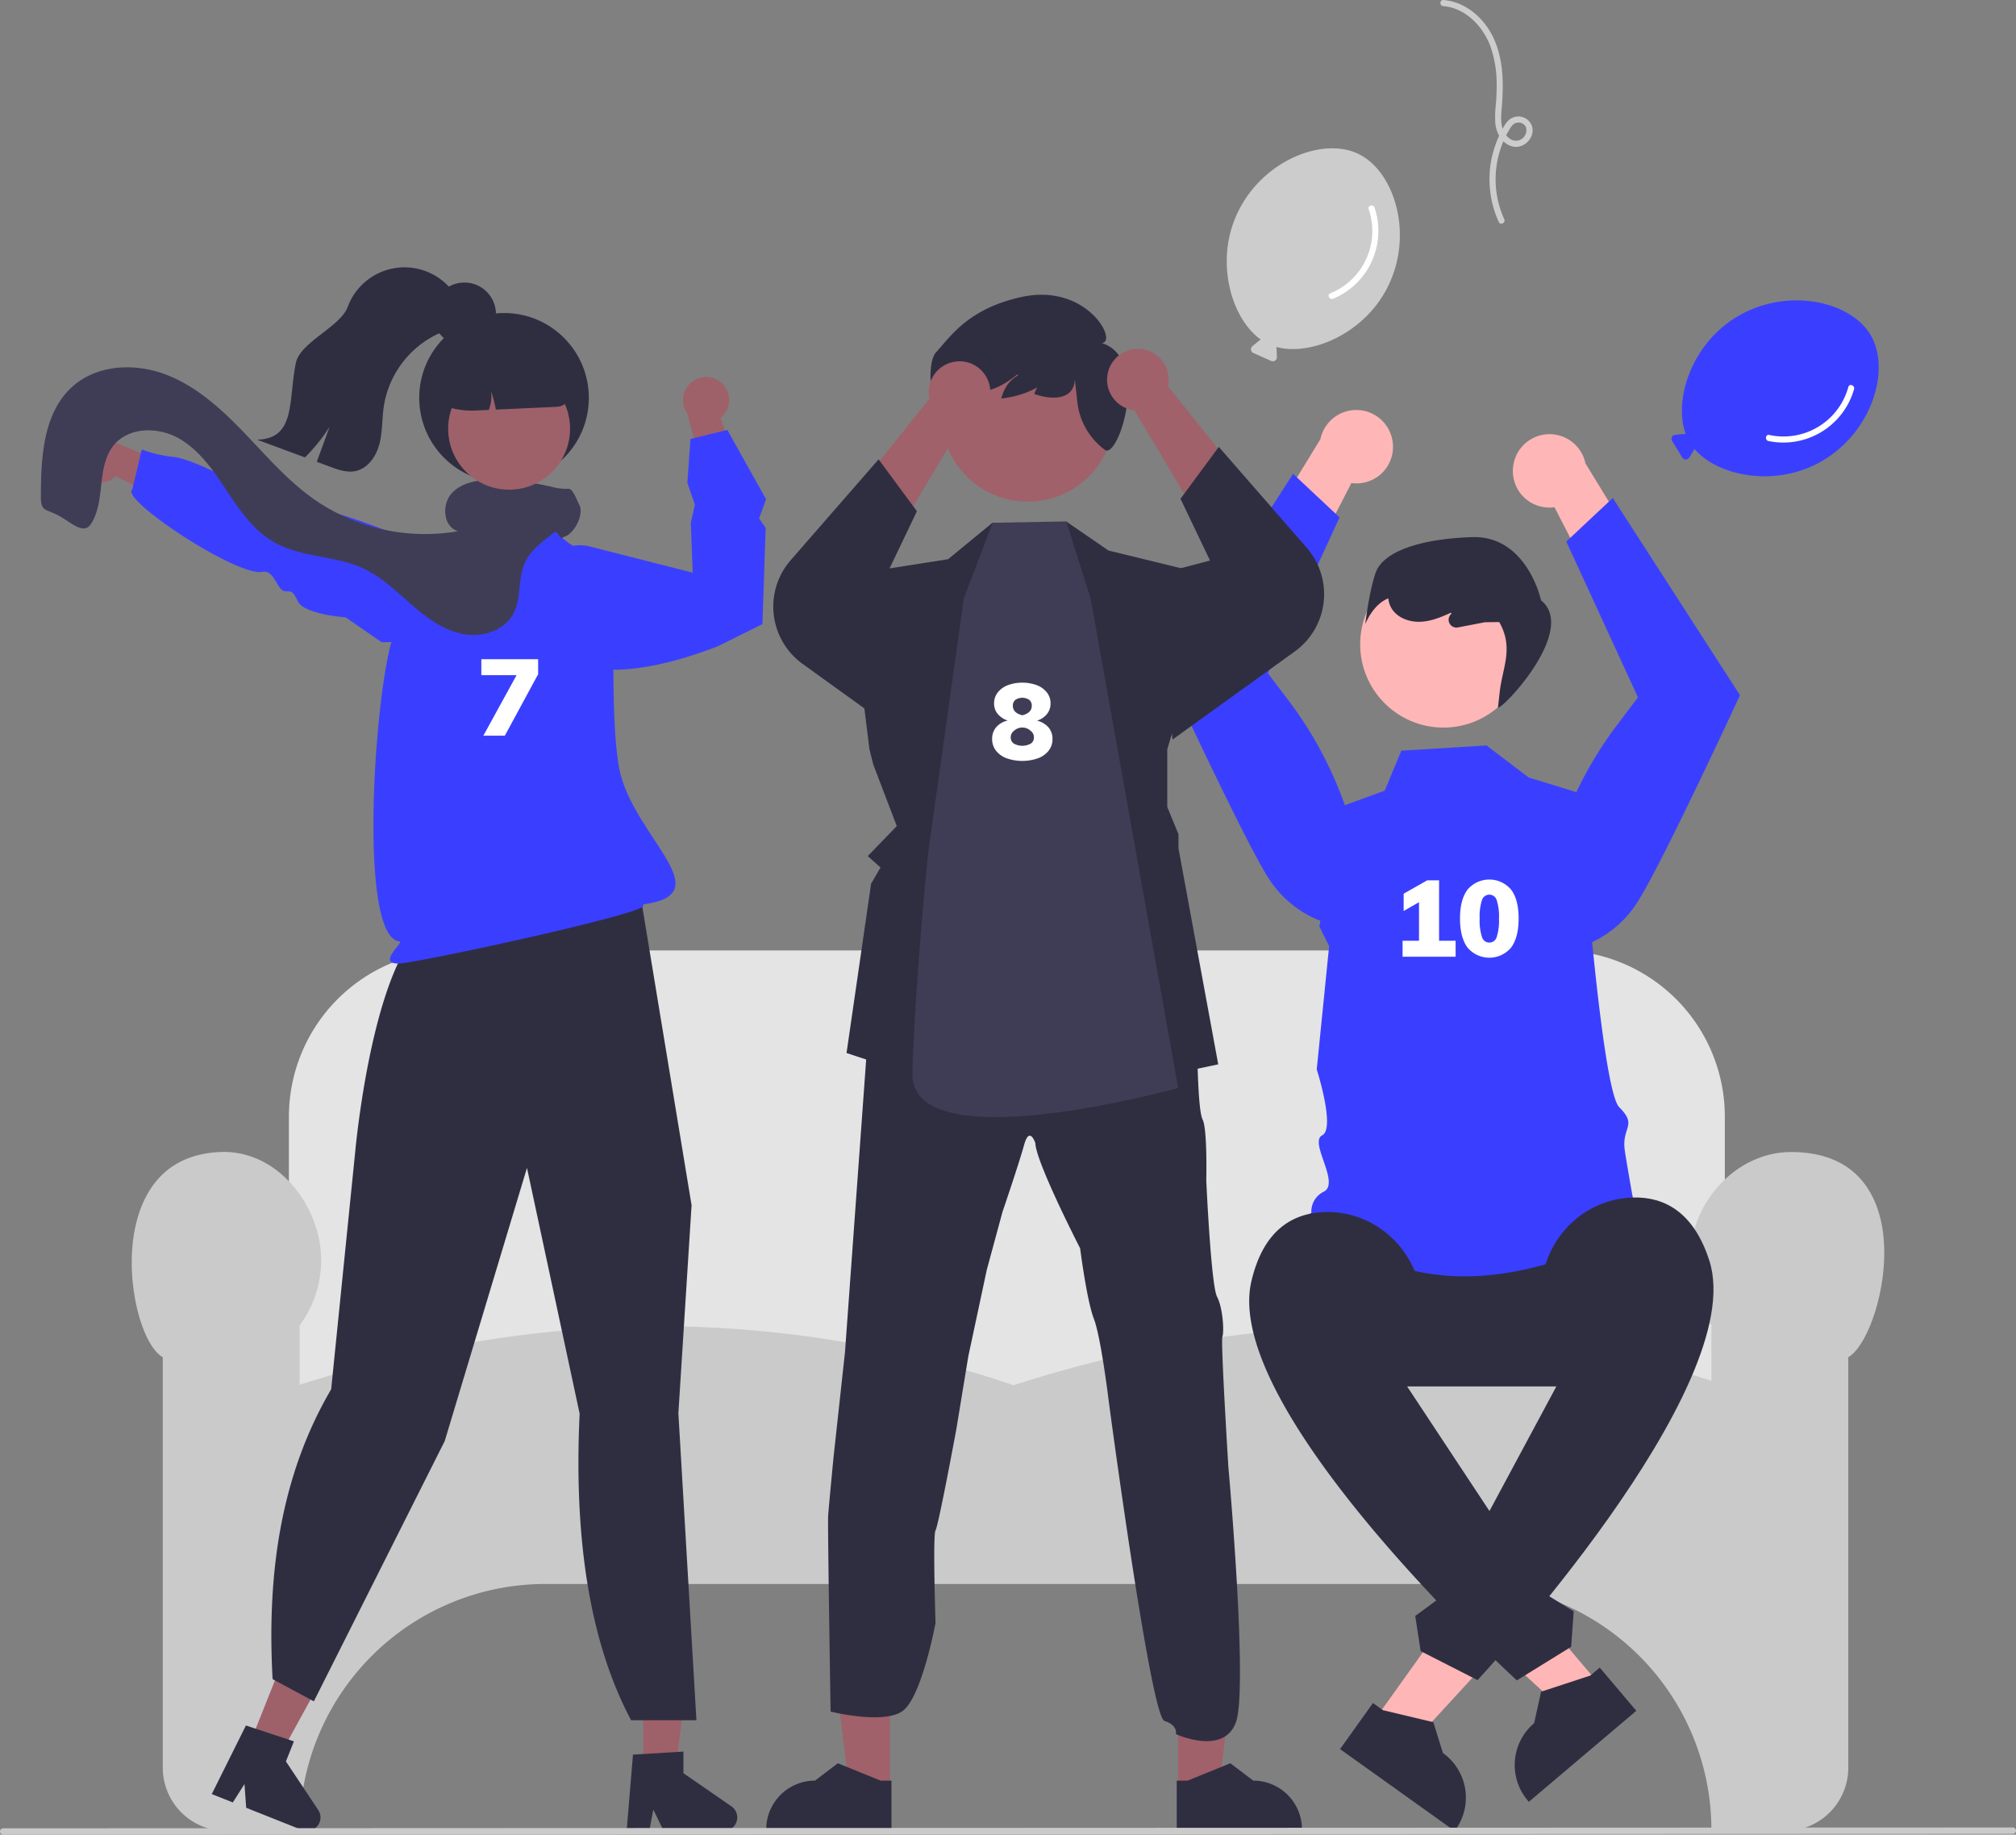 <svg xmlns="http://www.w3.org/2000/svg" data-name="Layer 1" width="751.131" height="683.412"><rect width="100%" height="100%" fill="#808080" stroke="none"/><path d="M650.144 579.067h-551v-93.543h8.5v-69.626a61.944 61.944 0 0 1 61.874-61.874H580.77a61.944 61.944 0 0 1 61.874 61.874v69.626h7.5Z" fill="#e4e4e4"/><path d="M665.073 682.024h-27.429v-.5a91.604 91.604 0 0 0-91.5-91.5h-343a91.604 91.604 0 0 0-91.5 91.5v.5H84.215a23.597 23.597 0 0 1-23.57-23.571V505.542c-7.966-4.5-14.444-28.94-10.236-48.46 2.64-12.248 10.264-27.041 31.585-27.957 20.756-.893 36.162 18.593 37.538 37.35a40.454 40.454 0 0 1-8.148 27.549h.26v21.814c45.009-14.424 90.08-21.763 133.974-21.814a410.048 410.048 0 0 1 132.03 21.973c88.384-28.587 175.853-29.143 259.996-1.647v-20.326h.26a40.454 40.454 0 0 1-8.148-27.549c1.51-20.573 18.339-37.329 37.516-37.35h.063c22.614 0 30.612 13.613 33.34 25.04 4.829 20.222-4.035 46.84-12.03 51.376v152.912a23.597 23.597 0 0 1-23.572 23.57Z" fill="#cacaca"/><path fill="#ffb6b6" d="m511.829 641.106 13.24 9.458 42.781-46.567-19.541-13.958-36.48 51.067z"/><path d="m511.54 634.371 3.727 2.662 18.776 4.477 3.571 11.487h.001a20.422 20.422 0 0 1 4.746 28.487l-.386.54-42.69-30.496ZM601.548 516.433H504.33a34.193 34.193 0 0 1 0-68.386h97.217a34.193 34.193 0 0 1 0 68.386Z" fill="#2f2e41"/><path d="m553.851 277.668 15.681 11.94 18.911 5.812s7.818 109.971 14.863 117.016.69 7.234 2.106 16.385 4.856 27.91 4.856 27.91c-47.55 25.17-88.543 25.845-121.471-3.608a8.202 8.202 0 0 1 4.475-9.258c6.128-3.251-5.65-18.429-.641-20.967s-2.036-24.551-2.036-24.551l4.62-45.93-3.65-7.342 8.91-44.925 15.46-5.646 6.175-14.88Z" fill="#3a3fff"/><path d="M563.675 174.996a13.593 13.593 0 0 0 15.497 13.939l22.1 42.955 12.312-21.876-22.874-37.437a13.667 13.667 0 0 0-27.035 2.42Z" fill="#ffb6b6"/><path d="m600.892 185.504 47.4 73.464-.157.338c-.179.387-10.913 23.57-21.313 44.802-1.602 3.27-3.195 6.494-4.741 9.58q-1.001 2-1.972 3.914c-4.369 8.612-8.185 15.73-10.463 19.11a40.122 40.122 0 0 1-21.261 16.13l-.22.056-.209-.088a20.36 20.36 0 0 1-12.117-22.397 144.22 144.22 0 0 1 26.761-60.504l7.684-10.129-26.703-58.057Z" fill="#3a3fff"/><path d="M518.999 165.996a13.593 13.593 0 0 1-15.498 13.939l-22.1 42.955-12.311-21.876 22.873-37.437a13.667 13.667 0 0 1 27.036 2.42Z" fill="#ffb6b6"/><path d="m481.782 176.504-47.4 73.464.156.338c.18.387 10.913 23.57 21.313 44.802a1217.58 1217.58 0 0 0 4.742 9.58q1 2 1.972 3.914c4.368 8.612 8.184 15.73 10.462 19.11a40.122 40.122 0 0 0 21.261 16.13l.22.056.209-.088a20.36 20.36 0 0 0 12.117-22.397 144.22 144.22 0 0 0-26.76-60.504l-7.685-10.129 26.704-58.057Z" fill="#3a3fff"/><circle cx="537.799" cy="240.006" r="31.017" fill="#ffb6b6"/><path d="M512.535 213.36c2.55-7.421 15.249-12.569 35.834-13.284 20.585-.716 25.806 23.543 25.806 23.543 13.742 11.148-14.674 40.993-16.049 39.918l.618-5.607c1.024-9.288 5.373-16.535-.158-26.215l-5.312.061-10.073 1.937a2.914 2.914 0 0 1-2.476-5.049l.092-.081-.23-.354c-3.548 1.628-7.205 3.138-11.085 3.366-4.364.256-9.136-1.481-11.227-5.321a8.94 8.94 0 0 1-1.003-3.402c-5.886 2.352-8.577 9.608-8.577 9.608s1.29-11.7 3.84-19.12Z" fill="#2f2e41"/><path fill="#ffb6b6" d="m596.305 627.912-12.418 10.514-46.464-42.892 18.326-15.518 40.556 47.896z"/><path d="m609.664 637.266-40.039 33.903-.428-.506a20.422 20.422 0 0 1 2.387-28.78v-.001l2.616-11.741 18.344-6.006 3.495-2.96ZM519.564 509.311l10.264-22.257c-.116-20.302-17.11-36.79-37.372-35.518-11.284.709-21.85 7.02-26.216 25.778-11.226 48.235 98.922 148.613 98.922 148.613l20.24-12.508.932-13.214-11.335-6.986-.01-11.27-10.808-5.126Z" fill="#2f2e41"/><path d="m586.993 503.182-12.687-18.654c-1.554-20.243 14.027-38.073 34.325-38.47 11.304-.222 22.354 5.199 28.247 23.534 15.154 47.15-86.367 156.244-86.367 156.244l-21.2-10.801-2.016-13.093 10.722-7.894-.916-11.232 10.35-5.998Z" fill="#2f2e41"/><path d="M542.34 350.423v5.96h-19.76v-5.96h6.12v-14.36l-5.72 3.28v-6.44l8.8-5h4.4v22.52ZM546.799 352.983q-2.82-3.76-2.82-10.88 0-7 2.82-10.74a10.642 10.642 0 0 1 16.2 0q2.82 3.74 2.82 10.74 0 7.12-2.82 10.88a10.605 10.605 0 0 1-16.2 0Zm10.86-3.98a20.259 20.259 0 0 0 .84-6.9 19.59 19.59 0 0 0-.84-6.76 2.87 2.87 0 0 0-5.52 0 19.59 19.59 0 0 0-.84 6.76 20.259 20.259 0 0 0 .84 6.9 2.863 2.863 0 0 0 5.52 0Z" fill="#fff"/><path fill="#a0616a" d="m331.612 666.195-15.172-.001-7.219-58.525 22.394.001-.003 58.525z"/><path d="m332.147 682.024-46.66-.002v-.59a18.162 18.162 0 0 1 18.161-18.16h.002l8.522-6.467 15.902 6.467h4.073Z" fill="#2f2e41"/><path fill="#a0616a" d="m438.972 666.195 15.172-.001 7.218-58.525-22.394.001.004 58.525z"/><path d="m438.437 682.024 46.659-.002v-.59a18.162 18.162 0 0 0-18.161-18.16h-.001l-8.523-6.467-15.902 6.467h-4.073ZM308.553 564.662c.224-3.34 2.006-21.808 2.006-21.808l4.268-39.167 7.522-103.822.49-6.796 39.402-7.565 26.929-12.91 32.007 10.233 24.924 9.346s.042 4 .234 8.834c.256 6.327.705 14.083 1.772 16.1 1.781 3.563 1.333 22.693 1.333 22.693s1.771 38.921 4.001 43.19 2.678 13.154 2.006 14.936 2.23 48.524 2.23 48.524 7.448 82.715 2.775 95.188-22.332 4.302-22.332 4.302.854-3.329-4.268-4.897-20.72-118.855-20.72-118.855-2.901-24.049-5.568-30.94-5.122-26.258-5.122-26.258-16.473-32.05-16.686-39.177c0 0-2.156-6.669-4.193.672s-8.045 24.923-8.045 24.923l-5.857 21.595-6.893 32.263-4.46 27.164s-6.678 36.051-7.745 37.61 0 34.493 0 34.493-5.164 28.049-12.462 32.946-26.632.078-26.632.078-1.14-69.556-.916-72.895Z" fill="#2f2e41"/><path fill="#2f2e41" d="m325.363 284.766 8.759 22.936-10.808 11.185 4.759 4.257-3.51 6.02-9.155 63.086 50.188 16.546 16.9-18.42 13.326 18.42 58.073-12.335-14.809-80.449v-5.259l-4.182-10.155v-21.499l19.204-63.995-41.119-10.036-15.758-10.842-5.1 15.248-21.712-3.358-.566-11.454-16.612 13.643-22.149 3.469-16.75 3.33-2.134 4.637 4.267-.928 7.469 60.332 1.419 5.621z"/><path d="m359.135 222.839 10.718-28.111 27.378-.502 9.084 28.613 32.653 182.409s-100.035 27.858-99.02-5.629c1.067-35.208 5.88-81.977 5.88-81.977Z" fill="#3f3d56"/><circle cx="382.93" cy="154.614" r="32.251" fill="#a0616a"/><path d="M348.778 131.218c5.25-5.714 11.817-16.175 31.71-20.568 24.579-5.428 36.193 16.776 29.995 17.14 18.125 5.489 6.481 42.997 1.285 39.852a1.527 1.527 0 0 1-.128-.1 25.531 25.531 0 0 1-10.198-17.42l-.986-8.876c-.141 7.222-7.523 8.177-15.063 5.517a9.46 9.46 0 0 1 6.683-6.58c-4.612 4.254-10.616 7.298-19.004 8.268 1.03-3.985 3.08-6.918 6.291-8.657l-.297-.292c-3.073 2.339-6.275 4.586-9.97 5.645-4.157 1.192-9.138.547-11.986-2.707a8.842 8.842 0 0 1-1.704-3.066c.616 5.72-3.22 12.248-6.2 11.127-2.479-.481-3.924-15.478-.428-19.283Z" fill="#2f2e41"/><path d="m422.694 152.836 29.33 49.345 21.68-10.238s-37.356-46.657-38.546-47.999a11.478 11.478 0 1 0-12.464 8.892Z" fill="#a0616a"/><path d="m436.895 275.462 45.52-32.793a26.308 26.308 0 0 0 4.453-38.633l-32.76-37.579-14.271 19.339 11 23-21.3 5.616Z" fill="#2f2e41"/><path d="m358.766 157.474-29.33 49.345-21.679-10.238s37.355-46.656 38.545-47.999a11.478 11.478 0 1 1 12.464 8.892Z" fill="#a0616a"/><path d="m344.566 280.1-45.52-32.793a26.308 26.308 0 0 1-4.453-38.632l32.76-37.58 14.271 19.34-11 23 21.3 5.616Z" fill="#2f2e41"/><path d="M390.62 270.919a6.44 6.44 0 0 1 1.52 4.36 6.864 6.864 0 0 1-1.44 4.36 9.039 9.039 0 0 1-3.98 2.82 17.771 17.771 0 0 1-11.64 0 9.036 9.036 0 0 1-3.98-2.82 6.864 6.864 0 0 1-1.44-4.36 6.567 6.567 0 0 1 1.52-4.42 7.936 7.936 0 0 1 4.28-2.46 7.974 7.974 0 0 1-3.72-2.46 5.963 5.963 0 0 1-1.36-3.9 6.485 6.485 0 0 1 1.38-4.12 8.726 8.726 0 0 1 3.76-2.7 15.866 15.866 0 0 1 10.76 0 8.729 8.729 0 0 1 3.76 2.7 6.485 6.485 0 0 1 1.38 4.12 6.125 6.125 0 0 1-1.38 3.98 7.483 7.483 0 0 1-3.66 2.42 8.2 8.2 0 0 1 4.24 2.48Zm-6.6 6.08a2.616 2.616 0 0 0 1.2-2.32 2.92 2.92 0 0 0-1.16-2.4 4.54 4.54 0 0 0-6.32 0 2.92 2.92 0 0 0-1.16 2.4 2.616 2.616 0 0 0 1.2 2.32 6.482 6.482 0 0 0 6.24 0Zm-5.66-16.34a2.65 2.65 0 0 0-.98 2.26q0 2.64 3.52 3.52 3.519-.88 3.52-3.52a2.65 2.65 0 0 0-.98-2.26 4.728 4.728 0 0 0-5.08 0Z" fill="#fff"/><path d="M30.08 176.05a8.539 8.539 0 0 0 13.025 1.338l27.114 13.622-1.847-15.66-25.465-10.534a8.585 8.585 0 0 0-12.826 11.233Z" fill="#9e616a"/><path d="m142.25 239.256-13.5-9.31s-15.46-1.05-17.785-5.964-2.717-3.262-5.195-3.85-3.758-7.986-7.913-7.113c-9.348 1.964-53.312-27.087-48.567-30.717l3.527-14.872a47.888 47.888 0 0 0 11.567 2.743c5.98.546 20.068 7.377 22.154 9.618s5.784 1.371 10.741 2.547 6.692 9.15 14.914 7.028c11.57-2.986 71.503 25.442 77.988 28.095 7.116 2.912 12.086 11.593 12.086 11.593l-1.96 8.263Z" fill="#3a3fff"/><path fill="#9e616a" d="M239.681 661.637h11.766l5.599-45.383H239.68l.001 45.383z"/><path d="m235.84 653.579 18.798-1.122v8.053l17.872 12.343a5.03 5.03 0 0 1-2.859 9.17h-22.38l-3.857-7.966-1.506 7.967h-8.438Z" fill="#2f2e41"/><path fill="#9e616a" d="m92.211 651.641 10.932 4.352 21.987-40.095-16.134-6.422-16.785 42.165z"/><path d="m91.624 642.734 17.88 5.91-2.979 7.482 12.04 18.078a5.03 5.03 0 0 1-6.048 7.463l-20.793-8.277-.637-8.828-4.346 6.844-7.84-3.12ZM215.963 526.592l-19.62-91.562-30.638 101.733-48.513 96.47-.257.512-15.368-8.274c-2.169-39.171 2.982-75.877 21.822-107.974l8.92-88.099c.274-3.01 6.928-73.68 28-86.213l6.17-14.07 61.376-15.16.223.252a46.921 46.921 0 0 1 11.243 23.567l18.34 111.1.01.063-4.917 77.506 6.726 114.346h-24.338q-22.585-42.496-19.179-114.197Z" fill="#2f2e41"/><path d="M268.798 142.584a8.539 8.539 0 0 1-.347 13.089l10.022 28.64-15.292-3.845-7.173-26.609a8.585 8.585 0 0 1 12.79-11.275Z" fill="#9e616a"/><path d="M148.389 358.924c-1.653 0-2.592-.325-2.955-1.02-.534-1.02.392-2.352 1.464-3.896.747-1.076 2.93-3.215 1.857-3.346-16.282-1.988-8.466-102.369-1.41-115.638 1.434-2.696-.083-6.832 1.531-11.407 4.41-12.495 10.43-16.335 22.422-23.984q1.46-.932 3.04-1.946c1.364-.876 1.288-3.78 1.208-6.857-.09-3.419-.182-6.954 1.493-9.164l.11-.144.175-.04c4.05-.937 17.675-2.676 25.744.012l.111.038.083.083c1.917 1.916 2.092 5.63 2.26 9.219.139 2.948.27 5.73 1.354 6.94 8.29 9.24 17.693 9.06 17.788 9.058l.466-.013.046.463c5.812 11.063 1.261 52.148 5.301 77.67 4.105 25.927 39.158 47.998 9.143 51.917a.65.65 0 0 1 .02.674c-1.813 3.388-85.021 21.38-91.251 21.38Zm90.397-21.51Z" fill="#3a3fff"/><path d="m284.075 232.492-16.66 8.263c-32.101 12.332-48.878 9.328-57.307 4.64-8.994-5.002-10.553-12.671-10.614-12.995l-.006-.156 2.055-16.278a14.705 14.705 0 0 1 18.215-12.408l38.327 9.754-.699-18.605 1.516-6.7-2.796-8.142 1.146-16.354L271 160.146l14.42 25.83-2.59 7.129 2.441 3.549-.005.164Z" fill="#3a3fff"/><path d="M200.5 245.544v5.6l-12.4 22.88h-8l12.36-22.52h-13.12v-5.96Z" fill="#fff"/><path d="m749.94 683.105-748.75.307a1.19 1.19 0 0 1 0-2.38l748.75-.308a1.19 1.19 0 0 1 0 2.381Z" fill="#cacaca"/><path d="M517.483 105.975c9.211-19.584 1.757-42.478-11.552-48.738s-35.698 2.599-44.909 22.183c-8.526 18.127-2.175 39.36 8.757 47.094a1.503 1.503 0 0 0-.506.262l-2.627 2.164a1.522 1.522 0 0 0 .35 2.565l6.625 2.944a1.522 1.522 0 0 0 2.138-1.46l-.155-3.4a1.506 1.506 0 0 0-.065-.348c12.942 3.557 33.4-5.099 41.944-23.266Z" fill="#ccc"/><path d="M509.938 77.888a25.037 25.037 0 0 1-14.301 31.376c-1.356.564-.274 2.575 1.073 2.014a27.376 27.376 0 0 0 15.456-33.89c-.46-1.383-2.69-.894-2.228.5Z" fill="#fff"/><path d="M679.09 171.596c18.637-11 25.365-34.118 17.89-46.784s-30.967-17.949-49.605-6.948c-17.251 10.182-23.955 31.305-19.275 43.852a1.503 1.503 0 0 0-.566-.069l-3.388.31a1.522 1.522 0 0 0-1.156 2.317l3.818 6.163a1.522 1.522 0 0 0 2.59-.003l1.785-2.897a1.506 1.506 0 0 0 .142-.324c8.695 10.225 30.475 14.588 47.765 4.383Z" fill="#3a3fff"/><path d="M688.666 144.135a25.037 25.037 0 0 1-29.483 17.88c-1.438-.296-1.676 1.975-.248 2.27a27.376 27.376 0 0 0 31.854-19.308c.398-1.402-1.721-2.254-2.123-.842Z" fill="#fff"/><path d="M560.456 81.645a35.915 35.915 0 0 1 1.48-32.616c.8-1.39 1.597-3.072 3.35-3.339a2.976 2.976 0 0 1 3.268 1.754 3.9 3.9 0 0 1-6.445 3.889c-3.325-2.68-2.903-7.395-2.583-11.19.729-8.65.717-17.73-2.963-25.78C553.16 6.915 546.21.685 537.815.004c-1.468-.119-1.551 2.163-.09 2.282 8.325.675 14.839 7.533 17.606 15.04a41.895 41.895 0 0 1 2.298 14.053c.027 2.455-.086 4.909-.276 7.355a40.593 40.593 0 0 0-.223 7.189c.391 3.913 2.758 8.11 6.99 8.735 3.948.583 7.804-3.546 6.736-7.47a5.358 5.358 0 0 0-8.577-2.544c-1.483 1.238-2.446 3.364-3.292 5.063a38.2 38.2 0 0 0-.546 33.011c.626 1.33 2.64.254 2.015-1.073Z" fill="#ccc"/><path d="M215.837 188.06c-.86-1.57-2.34-6.06-4-6a19.8 19.8 0 0 1-5.06-.43c-.18-.03-.36-.07-.53-.11a94.476 94.476 0 0 0-21.43-2.8c-5.83-.08-12.23.62-16.3 4.79s-3.47 12.77 2.14 14.36a72.33 72.33 0 0 1-53.64-11.89c-9.93-6.98-17.89-16.33-26.31-25.07-8.42-8.75-17.7-17.16-29.05-21.44-11.36-4.29-25.25-3.69-34.4 4.3-11.16 9.74-12.02 26.5-12.03 41.31-.01 5.54 1.72 4.37 6.61 6.98 4.54 2.42 9.31 7.4 12.08 3.07 2.77-4.33 3.26-9.68 3.83-14.79.56-5.11 1.39-10.49 4.63-14.48 5.57-6.86 16.54-6.93 24.23-2.58 7.69 4.35 12.86 11.96 17.75 19.32 4.89 7.35 10.05 14.98 17.73 19.36 10.09 5.75 22.76 4.9 33.29 9.8 6.69 3.12 12.1 8.35 17.65 13.2 5.56 4.85 11.65 9.52 18.86 11.09 7.2 1.58 15.75-.8 19.29-7.27 3.19-5.85 1.63-13.34 4.47-19.38 2.19-4.66 6.66-7.75 10.69-10.97 1.66-1.33 2.09 3.25 3.5 1.63 4.07-.81 7.89-8.55 6-12Z" fill="#3f3d56"/><circle cx="187.797" cy="148.188" r="31.598" fill="#2f2e41"/><circle cx="414.132" cy="267.99" r="22.708" transform="rotate(-1.623 -3520.999 8136.674)" fill="#9e616a"/><path d="m189.917 125.065-9.205.26a21.91 21.91 0 0 0-21.264 22.497l.006.204.167.105a29.052 29.052 0 0 0 16.906 4.81l.518-.015 5.086-.23a14.052 14.052 0 0 0 .832-6.93 46.742 46.742 0 0 1 1.793 6.808l22.822-1.039a5.097 5.097 0 0 0 4.843-5.214 21.91 21.91 0 0 0-22.504-21.256Z" fill="#2f2e41"/><path d="M171.574 119.367c-2.078 2.562-5.414 3.63-8.412 5.017a35.969 35.969 0 0 0-20.143 26.859c-.707 4.705-.46 9.547-1.656 14.148-1.188 4.601-4.322 9.17-8.981 10.095-3.152.631-6.363-.502-9.376-1.625q-2.487-.919-4.973-1.845 2.382-6.506 4.756-13.012a65.232 65.232 0 0 1-9.18 11.38q-8.91-3.302-17.836-6.604c14.476-.356 11.607-14.336 14.446-28.526 1.56-7.797 16.569-13.472 19.331-20.927a22.557 22.557 0 0 1 40.84-3.213c3.006 1.1 3.223 5.723 1.184 8.253Z" fill="#2f2e41"/><circle cx="173.021" cy="116.998" r="11.766" fill="#2f2e41"/></svg>